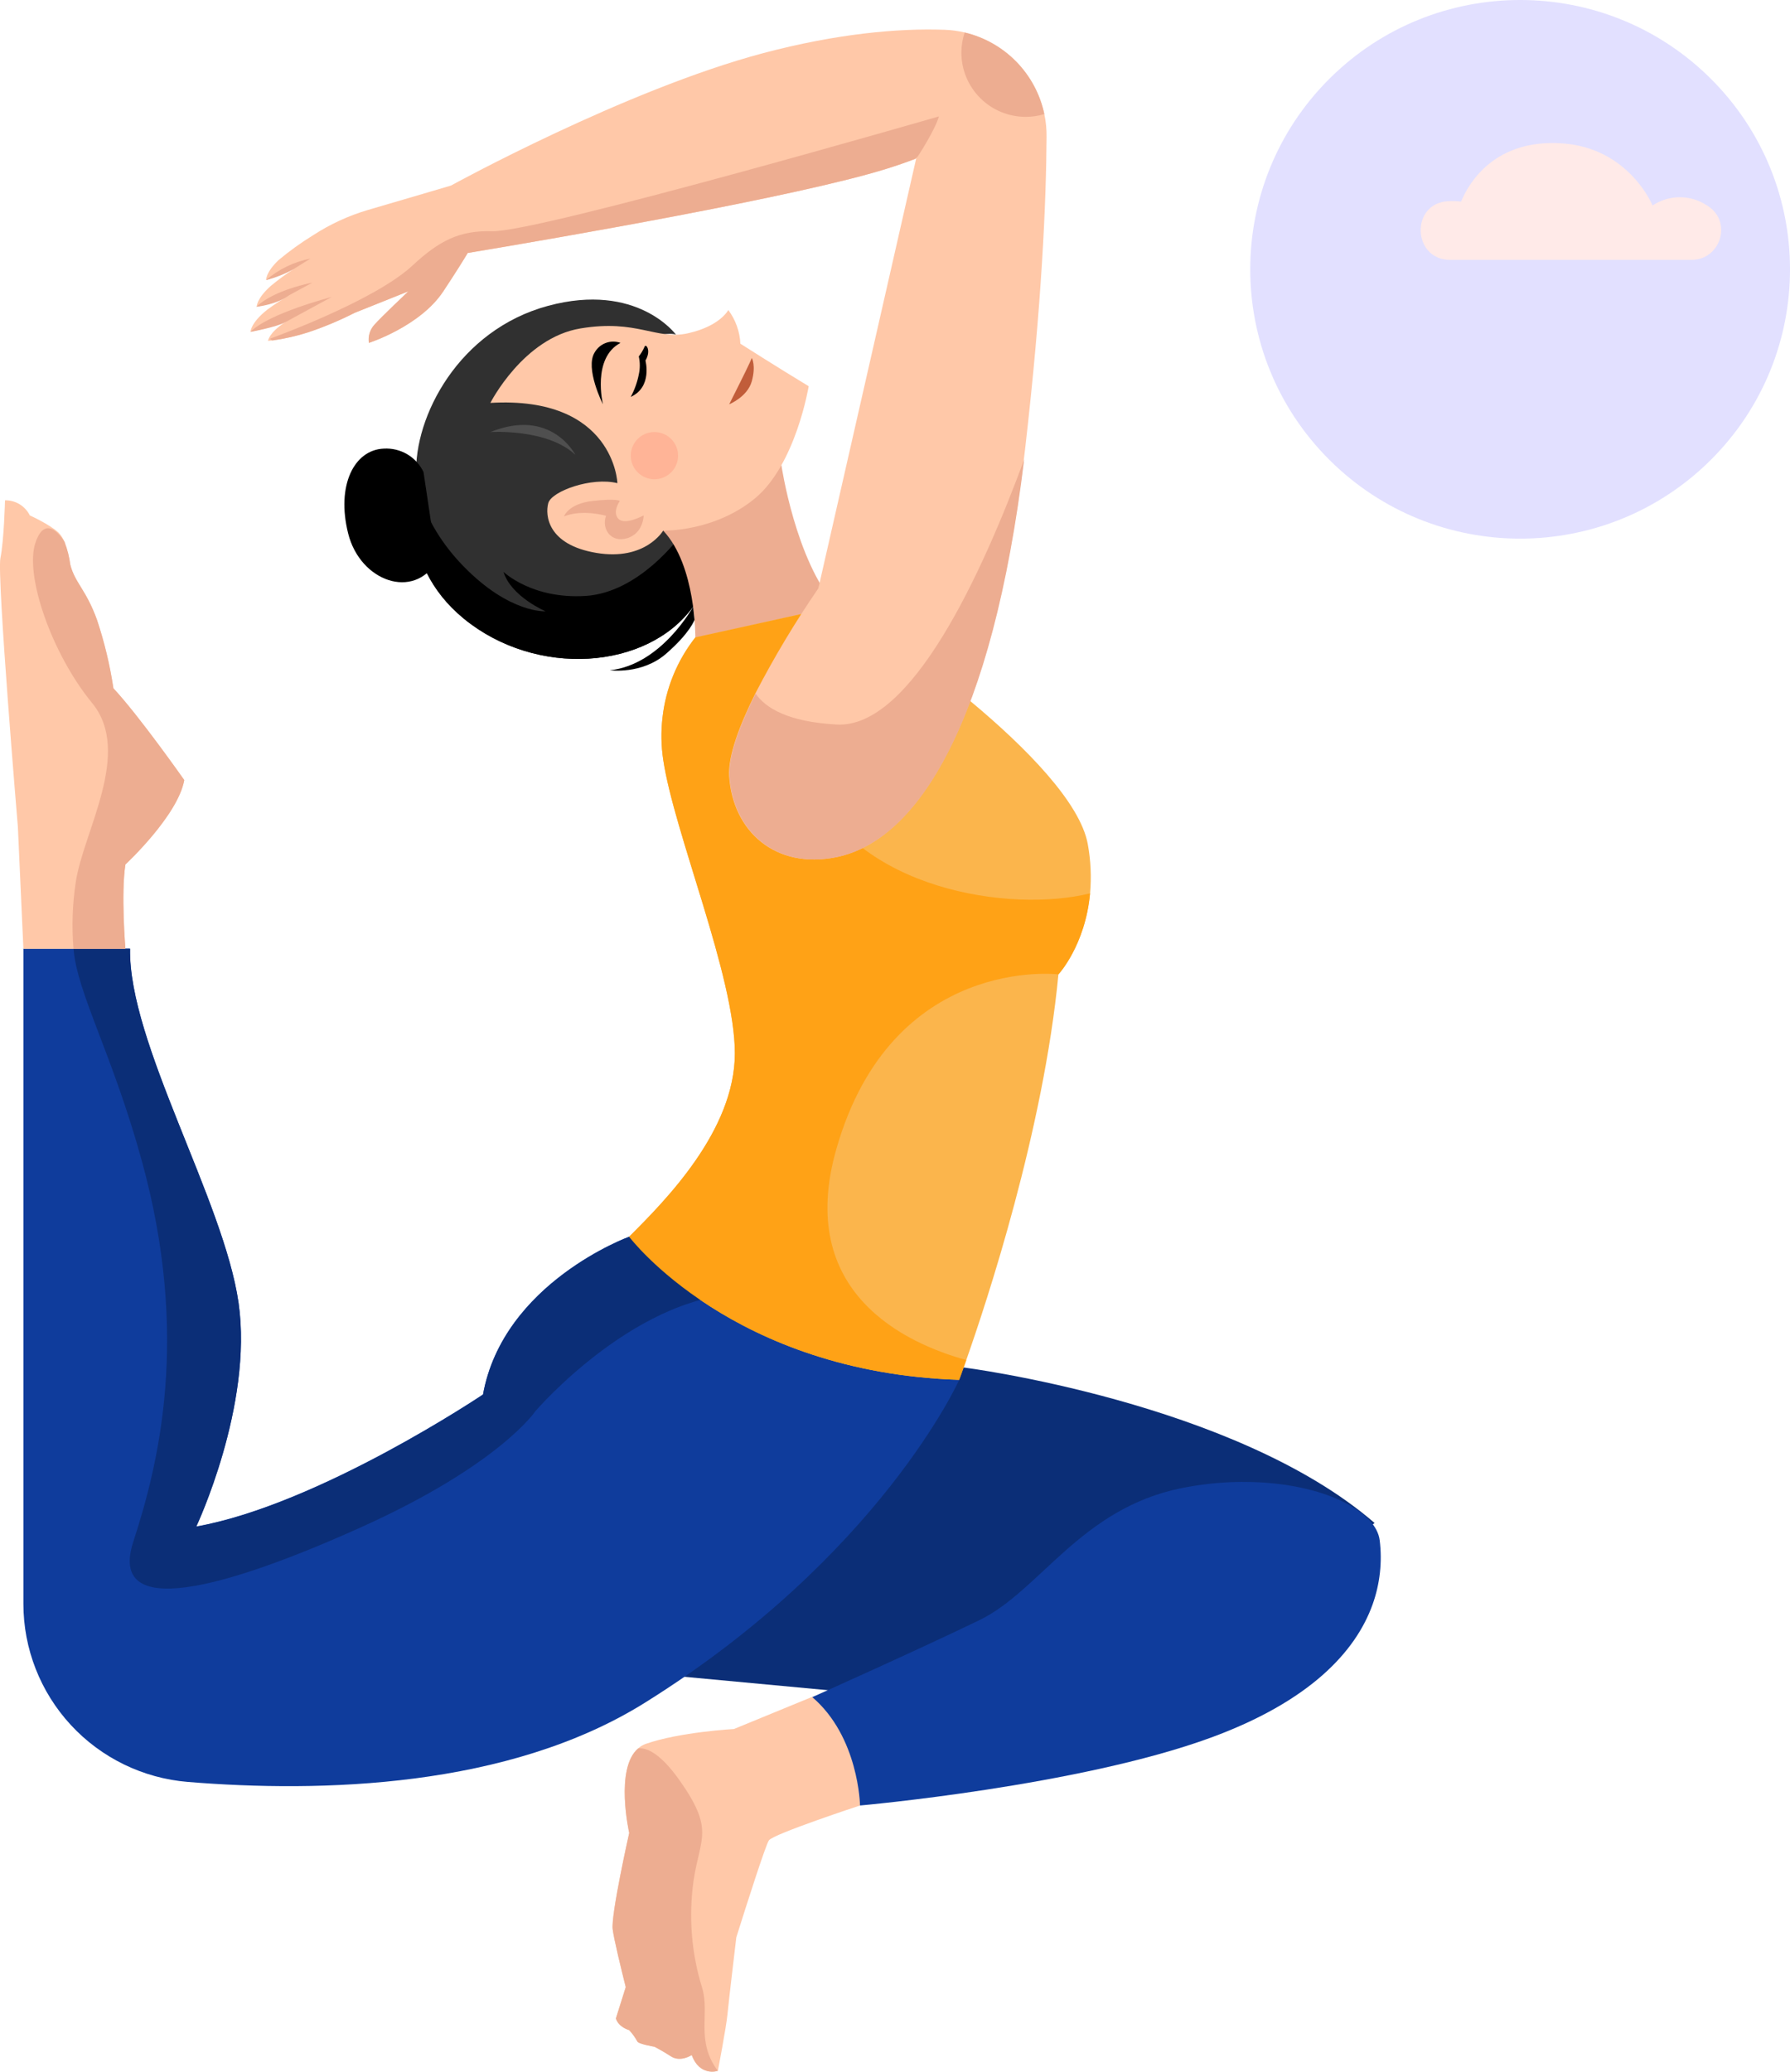 <svg width="242" height="280" viewBox="0 0 242 280" fill="none" xmlns="http://www.w3.org/2000/svg">
<g clip-path="url(#clip0)">
<path d="M231.315 62.138C245.564 47.923 245.564 24.876 231.315 10.661C217.066 -3.555 193.963 -3.554 179.714 10.661C165.465 24.876 165.465 47.923 179.714 62.138C193.963 76.353 217.066 76.353 231.315 62.138Z" fill="#E2E0FF"/>
<path d="M199.636 35.122H228.689C232.608 35.122 234.207 30.02 230.939 27.871L230.787 27.776C229.697 27.047 228.415 26.659 227.103 26.659C225.791 26.659 224.508 27.047 223.418 27.776C223.418 27.776 220.261 20.006 211.212 19.378C202.163 18.748 198.602 24.626 197.533 27.252C196.948 27.175 196.357 27.157 195.768 27.197C190.658 27.469 190.931 35.122 196.05 35.122H199.636Z" fill="#FFEAE8"/>
<path d="M130.283 184.823C130.283 184.823 166.952 189.483 185.841 205.846L148.809 231.881L85.055 225.933C85.055 225.933 101.816 184.879 130.283 184.823Z" fill="#0B2E77"/>
<path d="M129.673 186.509C129.673 186.509 118.98 210.309 87.168 230.145C68.708 241.663 43.377 242.312 25.381 240.837C19.326 240.339 13.68 237.587 9.564 233.129C5.449 228.67 3.164 222.831 3.163 216.77V128.21H17.578C17.331 140.855 30.253 162.185 32.246 176.073C34.238 189.961 26.526 206.314 26.526 206.314C43.171 203.34 65.298 188.466 65.298 188.466C68.032 173.341 85.055 167.142 85.055 167.142L102.33 174.634L129.673 186.509Z" fill="#0F3C9C"/>
<path d="M95.415 78.843C94.984 79.964 94.408 81.023 93.7 81.993C87.531 90.547 72.516 91.639 62.705 83.614C53.425 76.005 55.982 65.363 56.27 64.296C56.27 64.271 56.27 64.236 56.27 64.211C55.947 56.296 62.03 44.587 74.094 41.336C86.159 38.086 91.38 45.221 91.38 45.221C88.858 44.451 80.072 48.164 81.796 56.407C83.522 64.649 91.884 66.47 91.884 66.47C91.884 66.47 97.997 71.784 95.415 78.843Z" fill="#303030"/>
<path d="M95.415 78.843C94.984 79.964 94.408 81.023 93.7 81.993C87.531 90.547 72.516 91.639 62.705 83.614C53.425 76.005 55.982 65.363 56.27 64.296C56.27 64.271 56.27 64.236 56.27 64.211C56.27 64.186 56.421 70.128 62.665 76.539C68.909 82.949 73.762 82.622 73.762 82.622C73.762 82.622 69.096 80.64 68.072 77.289C68.072 77.289 71.9 81.002 79.169 80.544C86.437 80.086 91.879 72.538 91.879 72.538L95.415 78.843Z" fill="black"/>
<path d="M105.644 62.877C105.644 62.877 107.541 75.784 113.079 81.963L94.008 86.19C94.008 86.19 94.119 76.433 89.66 71.718C89.66 71.693 102.119 60.684 105.644 62.877Z" fill="#EDAD91"/>
<path d="M66.297 54.454C66.297 54.454 70.751 45.674 78.468 44.391C86.185 43.108 88.682 46.016 93.029 45.04C97.377 44.063 98.462 41.9 98.462 41.9C99.448 43.222 100.017 44.807 100.096 46.454C100.096 46.454 105.2 49.704 109.331 52.2C109.331 52.2 107.591 62.822 102.048 67.376C96.505 71.93 89.66 71.713 89.66 71.713C89.66 71.713 87.269 75.834 80.642 74.732C74.014 73.63 73.686 69.635 74.12 68.01C74.554 66.385 79.991 64.432 83.466 65.303C83.486 65.298 83.032 53.478 66.297 54.454Z" fill="#FFC8A8"/>
<path d="M57.258 63.803C56.782 62.8 56.015 61.961 55.056 61.396C54.098 60.831 52.992 60.566 51.881 60.633C47.886 60.794 45.44 65.595 47.069 72.101C48.699 78.607 55.957 81.123 59.054 75.839L57.258 63.803Z" fill="black"/>
<path d="M147.372 120.743C146.721 127.788 143.095 131.692 143.095 131.692C141.077 152.801 133.37 176.063 130.636 183.817C130.031 185.543 129.673 186.494 129.673 186.494C114.395 185.991 103.288 181.236 95.99 176.561C88.56 171.811 85.055 167.152 85.055 167.152C90.028 162.195 99.349 152.771 99.349 142.36C99.349 131.949 91.143 112.602 89.665 102.684C89.38 100.793 89.348 98.873 89.569 96.973C90.011 93.024 91.548 89.275 94.008 86.15L109.987 82.627L113.083 81.943C117.865 84.237 145.077 102.956 147.069 114.116C147.468 116.302 147.569 118.531 147.372 120.743Z" fill="#FBB54C"/>
<path d="M185.569 216.851C183.239 223.352 176.924 229.999 163.719 234.845C145.823 241.411 116.271 244.023 116.271 244.023L109.79 229.39C109.79 229.39 124.205 222.949 132.407 218.974C140.608 214.999 146.086 203.879 159.75 201.126C168.612 199.355 176.964 200.558 181.912 203.139C184.601 204.518 186.29 206.289 186.527 208.171C186.891 211.099 186.563 214.072 185.569 216.851Z" fill="#0F3C9C"/>
<path d="M24.912 105.431C24.039 110.267 16.958 116.834 16.958 116.834C16.332 120.799 16.958 128.236 16.958 128.236H3.163L2.416 111.746C2.416 111.746 -0.439 77.903 0.056 75.432C0.55 72.961 0.676 67.623 0.676 67.623C1.372 67.608 2.057 67.792 2.651 68.153C3.245 68.514 3.724 69.037 4.03 69.66C4.03 69.66 6.643 70.838 7.884 71.96C8.259 72.338 8.549 72.79 8.736 73.288C8.734 73.3 8.734 73.312 8.736 73.323C9.102 74.282 9.353 75.28 9.483 76.297C10.103 78.773 11.591 79.638 13.084 83.734C14.097 86.762 14.844 89.871 15.318 93.028C18.819 96.752 24.912 105.431 24.912 105.431Z" fill="#FFC8A8"/>
<path d="M116.272 244.023C116.272 244.023 104.57 247.867 103.954 248.732C103.521 249.341 101.004 257.201 99.546 261.845C99.546 261.845 98.537 270.309 98.361 272.165C98.184 274.022 97.054 279.879 97.054 279.879C97.054 279.879 94.628 280.72 93.524 277.746C93.524 277.746 92.01 278.752 90.724 277.927C89.438 277.102 88.49 276.624 88.49 276.624C88.49 276.624 86.255 276.251 86.16 275.889C85.86 275.343 85.494 274.836 85.07 274.379C85.07 274.379 83.643 274.007 83.269 272.799L84.601 268.563C84.001 266.163 83.007 262.107 82.836 260.743C82.588 258.761 85.07 247.726 85.07 247.726C85.07 247.726 83.093 239.016 86.281 236.299C86.576 236.037 86.918 235.834 87.289 235.7C91.894 234.085 99.223 233.687 99.223 233.687L109.785 229.35C116.125 234.734 116.272 244.023 116.272 244.023Z" fill="#FFC8A8"/>
<path d="M102.33 174.659C102.144 174.774 101.933 174.842 101.715 174.855C86.548 174.216 72.389 190.721 72.389 190.721C72.389 190.721 67.588 197.946 48.905 206.375C30.223 214.803 14.546 219.019 18.027 208.352C21.507 197.685 25.668 180.556 19.202 157.002C15.237 142.516 10.375 134.128 9.946 128.236H17.588C17.341 140.881 30.263 162.21 32.255 176.098C34.248 189.986 26.536 206.339 26.536 206.339C43.18 203.366 65.308 188.492 65.308 188.492C68.042 173.366 85.065 167.167 85.065 167.167L102.33 174.659Z" fill="#0B2E77"/>
<path d="M147.372 120.743C146.721 127.788 143.095 131.692 143.095 131.692C143.095 131.692 120.609 128.985 113.083 155.256C107.49 174.745 122.521 181.583 130.636 183.817C130.031 185.543 129.673 186.494 129.673 186.494C114.395 185.991 103.288 181.236 95.99 176.561C88.56 171.811 85.055 167.152 85.055 167.152C90.028 162.195 99.349 152.771 99.349 142.36C99.349 131.949 91.143 112.602 89.665 102.684C89.38 100.793 89.348 98.873 89.569 96.973C90.011 93.024 91.548 89.275 94.008 86.15L109.987 82.627C107.384 86.95 104.776 94.729 109.336 105.437C115.676 120.316 136.633 123.405 147.372 120.743Z" fill="#FFA216"/>
<path d="M141.491 18.527C141.44 27.207 140.855 41.08 138.596 60.623C138.535 61.126 138.48 61.63 138.419 62.103C134.096 97.597 124.094 113.578 113.063 115.847C104.842 117.528 99.082 112.375 98.578 104.938C98.396 102.166 100.015 97.949 102.108 93.743C104.652 88.829 107.501 84.078 110.637 79.518L123.867 21.415C123.807 21.446 123.756 21.461 123.696 21.486C122.506 21.939 121.235 22.381 119.893 22.799C107.788 26.588 74.922 32.249 63.235 34.191C62.63 35.197 61.596 36.863 59.916 39.399C56.774 44.129 49.874 46.343 49.874 46.343C49.806 45.907 49.837 45.462 49.963 45.04C50.09 44.618 50.309 44.23 50.605 43.903C51.614 42.775 54.998 39.58 55.21 39.374L47.947 42.282C45.931 43.307 43.842 44.184 41.698 44.904C40.112 45.413 38.485 45.785 36.835 46.016C36.447 46.056 36.235 46.066 36.235 46.066C36.235 46.066 36.331 44.999 38.54 43.55L38.792 43.394C37.207 44.046 35.557 44.53 33.87 44.838C33.87 44.838 33.87 43.646 36.139 41.849C37.127 41.126 38.153 40.454 39.211 39.837C37.773 40.539 36.263 41.082 34.707 41.457C34.707 41.457 34.646 40.39 36.614 38.639C37.598 37.823 38.629 37.064 39.7 36.365C38.512 36.978 37.267 37.476 35.983 37.849C35.983 37.849 35.887 36.868 37.627 35.182C39.106 33.942 40.674 32.812 42.318 31.801C44.611 30.307 47.111 29.154 49.738 28.379L57.258 26.175L60.975 25.078C60.975 25.078 84.495 12.142 103.203 7.175C113.074 4.564 121.361 3.799 127.716 4.025C128.63 4.057 129.54 4.18 130.43 4.393C133.086 5.026 135.507 6.399 137.412 8.352C139.316 10.304 140.626 12.756 141.188 15.422C141.405 16.443 141.506 17.484 141.491 18.527Z" fill="#FFC8A8"/>
<path d="M138.464 62.103C134.142 97.597 124.14 113.578 113.109 115.847C104.887 117.528 99.127 112.375 98.623 104.938C98.441 102.166 100.06 97.949 102.154 93.743C103.48 95.675 106.496 97.562 113.109 97.924C123.207 98.488 132.81 77.434 138.464 62.103Z" fill="#EDAD91"/>
<path d="M126.934 15.735C126.46 17.506 124.089 21.139 124.089 21.139C123.968 21.265 123.837 21.381 123.696 21.486C122.505 21.939 121.234 22.381 119.893 22.799C107.787 26.588 74.922 32.249 63.235 34.191C62.63 35.197 61.596 36.863 59.916 39.399C56.774 44.129 49.874 46.343 49.874 46.343C49.806 45.907 49.837 45.462 49.963 45.04C50.09 44.618 50.309 44.23 50.605 43.903C51.614 42.775 54.998 39.58 55.21 39.374L47.947 42.282C45.931 43.307 43.842 44.184 41.698 44.904C40.112 45.413 38.485 45.785 36.835 46.016C36.583 45.875 36.457 45.789 36.457 45.789C36.457 45.789 50.524 40.758 55.745 35.907C59.361 32.546 62.11 31.122 66.519 31.253C72.632 31.449 126.934 15.735 126.934 15.735Z" fill="#EDAD91"/>
<path d="M24.912 105.431C24.039 110.267 16.957 116.834 16.957 116.834C16.332 120.799 16.957 128.236 16.957 128.236H9.936C9.688 125.227 9.791 122.199 10.244 119.214C11.253 112.416 17.951 101.708 12.453 95.016C6.955 88.323 3.289 77.661 4.802 73.323C6.209 69.207 8.524 72.896 8.756 73.288C8.754 73.3 8.754 73.312 8.756 73.323C9.122 74.282 9.373 75.28 9.503 76.297C10.123 78.773 11.611 79.638 13.104 83.734C14.117 86.762 14.864 89.871 15.338 93.028C18.819 96.752 24.912 105.431 24.912 105.431Z" fill="#EDAD91"/>
<path d="M93.705 81.998C93.705 81.998 89.438 89.848 82.447 90.593C82.447 90.593 86.78 91.197 90.043 88.364C93.307 85.531 93.897 83.769 93.897 83.769L93.705 81.998Z" fill="black"/>
<path d="M83.89 46.343C83.25 46.112 82.548 46.114 81.91 46.348C81.271 46.583 80.736 47.036 80.4 47.626C79.048 49.765 81.514 54.645 81.514 54.645C81.514 54.645 79.991 48.386 83.89 46.343Z" fill="black"/>
<path d="M85.277 53.639C85.788 52.693 86.154 51.675 86.361 50.62C86.545 49.815 86.545 48.979 86.361 48.175C86.675 47.775 86.936 47.337 87.138 46.871C87.294 46.368 88.091 47.319 87.264 48.733C87.264 48.743 88.228 52.311 85.277 53.639Z" fill="black"/>
<path d="M101.644 48.386C101.644 48.386 101.326 49.176 99.954 51.908L98.582 54.645C98.582 54.645 101.064 53.639 101.644 51.516C102.224 49.392 101.644 48.386 101.644 48.386Z" fill="#C15D3A"/>
<path d="M76.248 69.801C76.248 69.801 76.808 68.08 80.117 67.708C83.425 67.336 83.799 67.708 83.799 67.708C83.799 67.708 82.724 69.218 83.612 70.128C84.5 71.039 87.017 69.66 87.017 69.66C87.017 69.66 87.017 72.035 84.823 72.73C82.629 73.424 81.292 71.522 81.933 69.711C81.933 69.711 78.719 68.78 76.248 69.801Z" fill="#EDAD91"/>
<path d="M97.049 279.889C97.049 279.889 94.623 280.73 93.519 277.756C93.519 277.756 92.006 278.762 90.719 277.937C89.433 277.112 88.485 276.634 88.485 276.634C88.485 276.634 86.251 276.261 86.155 275.899C85.855 275.353 85.489 274.846 85.065 274.389C85.065 274.389 83.638 274.017 83.264 272.81L84.596 268.573C83.996 266.173 83.002 262.117 82.831 260.753C82.584 258.771 85.065 247.736 85.065 247.736C85.065 247.736 83.088 239.026 86.276 236.309C87.36 236.178 89.206 236.847 91.905 240.666C96.626 247.364 94.633 248.355 93.766 254.187C93.078 259.047 93.475 263.999 94.931 268.688C95.99 272.201 94.008 275.829 97.049 279.889Z" fill="#EDAD91"/>
<path d="M66.297 58.394C66.297 58.394 73.999 57.891 77.787 61.479C77.787 61.479 74.564 55.058 66.297 58.394Z" fill="#4F4F4F"/>
<path d="M38.53 43.57L44.84 40.139C44.84 40.139 36.351 42.322 33.859 44.859C33.859 44.859 37.345 44.219 38.53 43.57Z" fill="#EDAD91"/>
<path d="M39.201 39.842L42.227 38.202C42.227 38.202 37.068 39.148 34.662 41.462C34.697 41.462 37.41 41.195 39.201 39.842Z" fill="#EDAD91"/>
<path d="M39.691 36.37L41.965 34.951C39.748 35.382 37.683 36.382 35.973 37.854C37.272 37.523 38.522 37.025 39.691 36.37Z" fill="#EDAD91"/>
<path d="M141.188 15.422C140.371 15.671 139.521 15.797 138.666 15.795C137.524 15.794 136.394 15.569 135.339 15.133C134.284 14.696 133.326 14.056 132.519 13.251C131.712 12.444 131.072 11.488 130.636 10.435C130.199 9.382 129.975 8.254 129.976 7.115C129.975 6.19 130.125 5.27 130.419 4.393C133.077 5.025 135.501 6.397 137.407 8.349C139.314 10.302 140.625 12.755 141.188 15.422Z" fill="#EDAD91"/>
<path d="M91.672 61.584C91.672 62.215 91.485 62.832 91.134 63.357C90.782 63.881 90.283 64.29 89.698 64.532C89.114 64.773 88.471 64.836 87.851 64.713C87.231 64.59 86.661 64.286 86.213 63.84C85.766 63.394 85.462 62.825 85.338 62.207C85.215 61.588 85.278 60.946 85.52 60.364C85.762 59.781 86.172 59.282 86.698 58.932C87.224 58.581 87.842 58.394 88.475 58.394C89.323 58.394 90.136 58.73 90.736 59.328C91.336 59.927 91.672 60.738 91.672 61.584Z" fill="#FFB497"/>
</g>
<defs>
<clipPath id="clip0">
<rect width="242" height="280" fill="white"/>
</clipPath>
</defs>
</svg>
